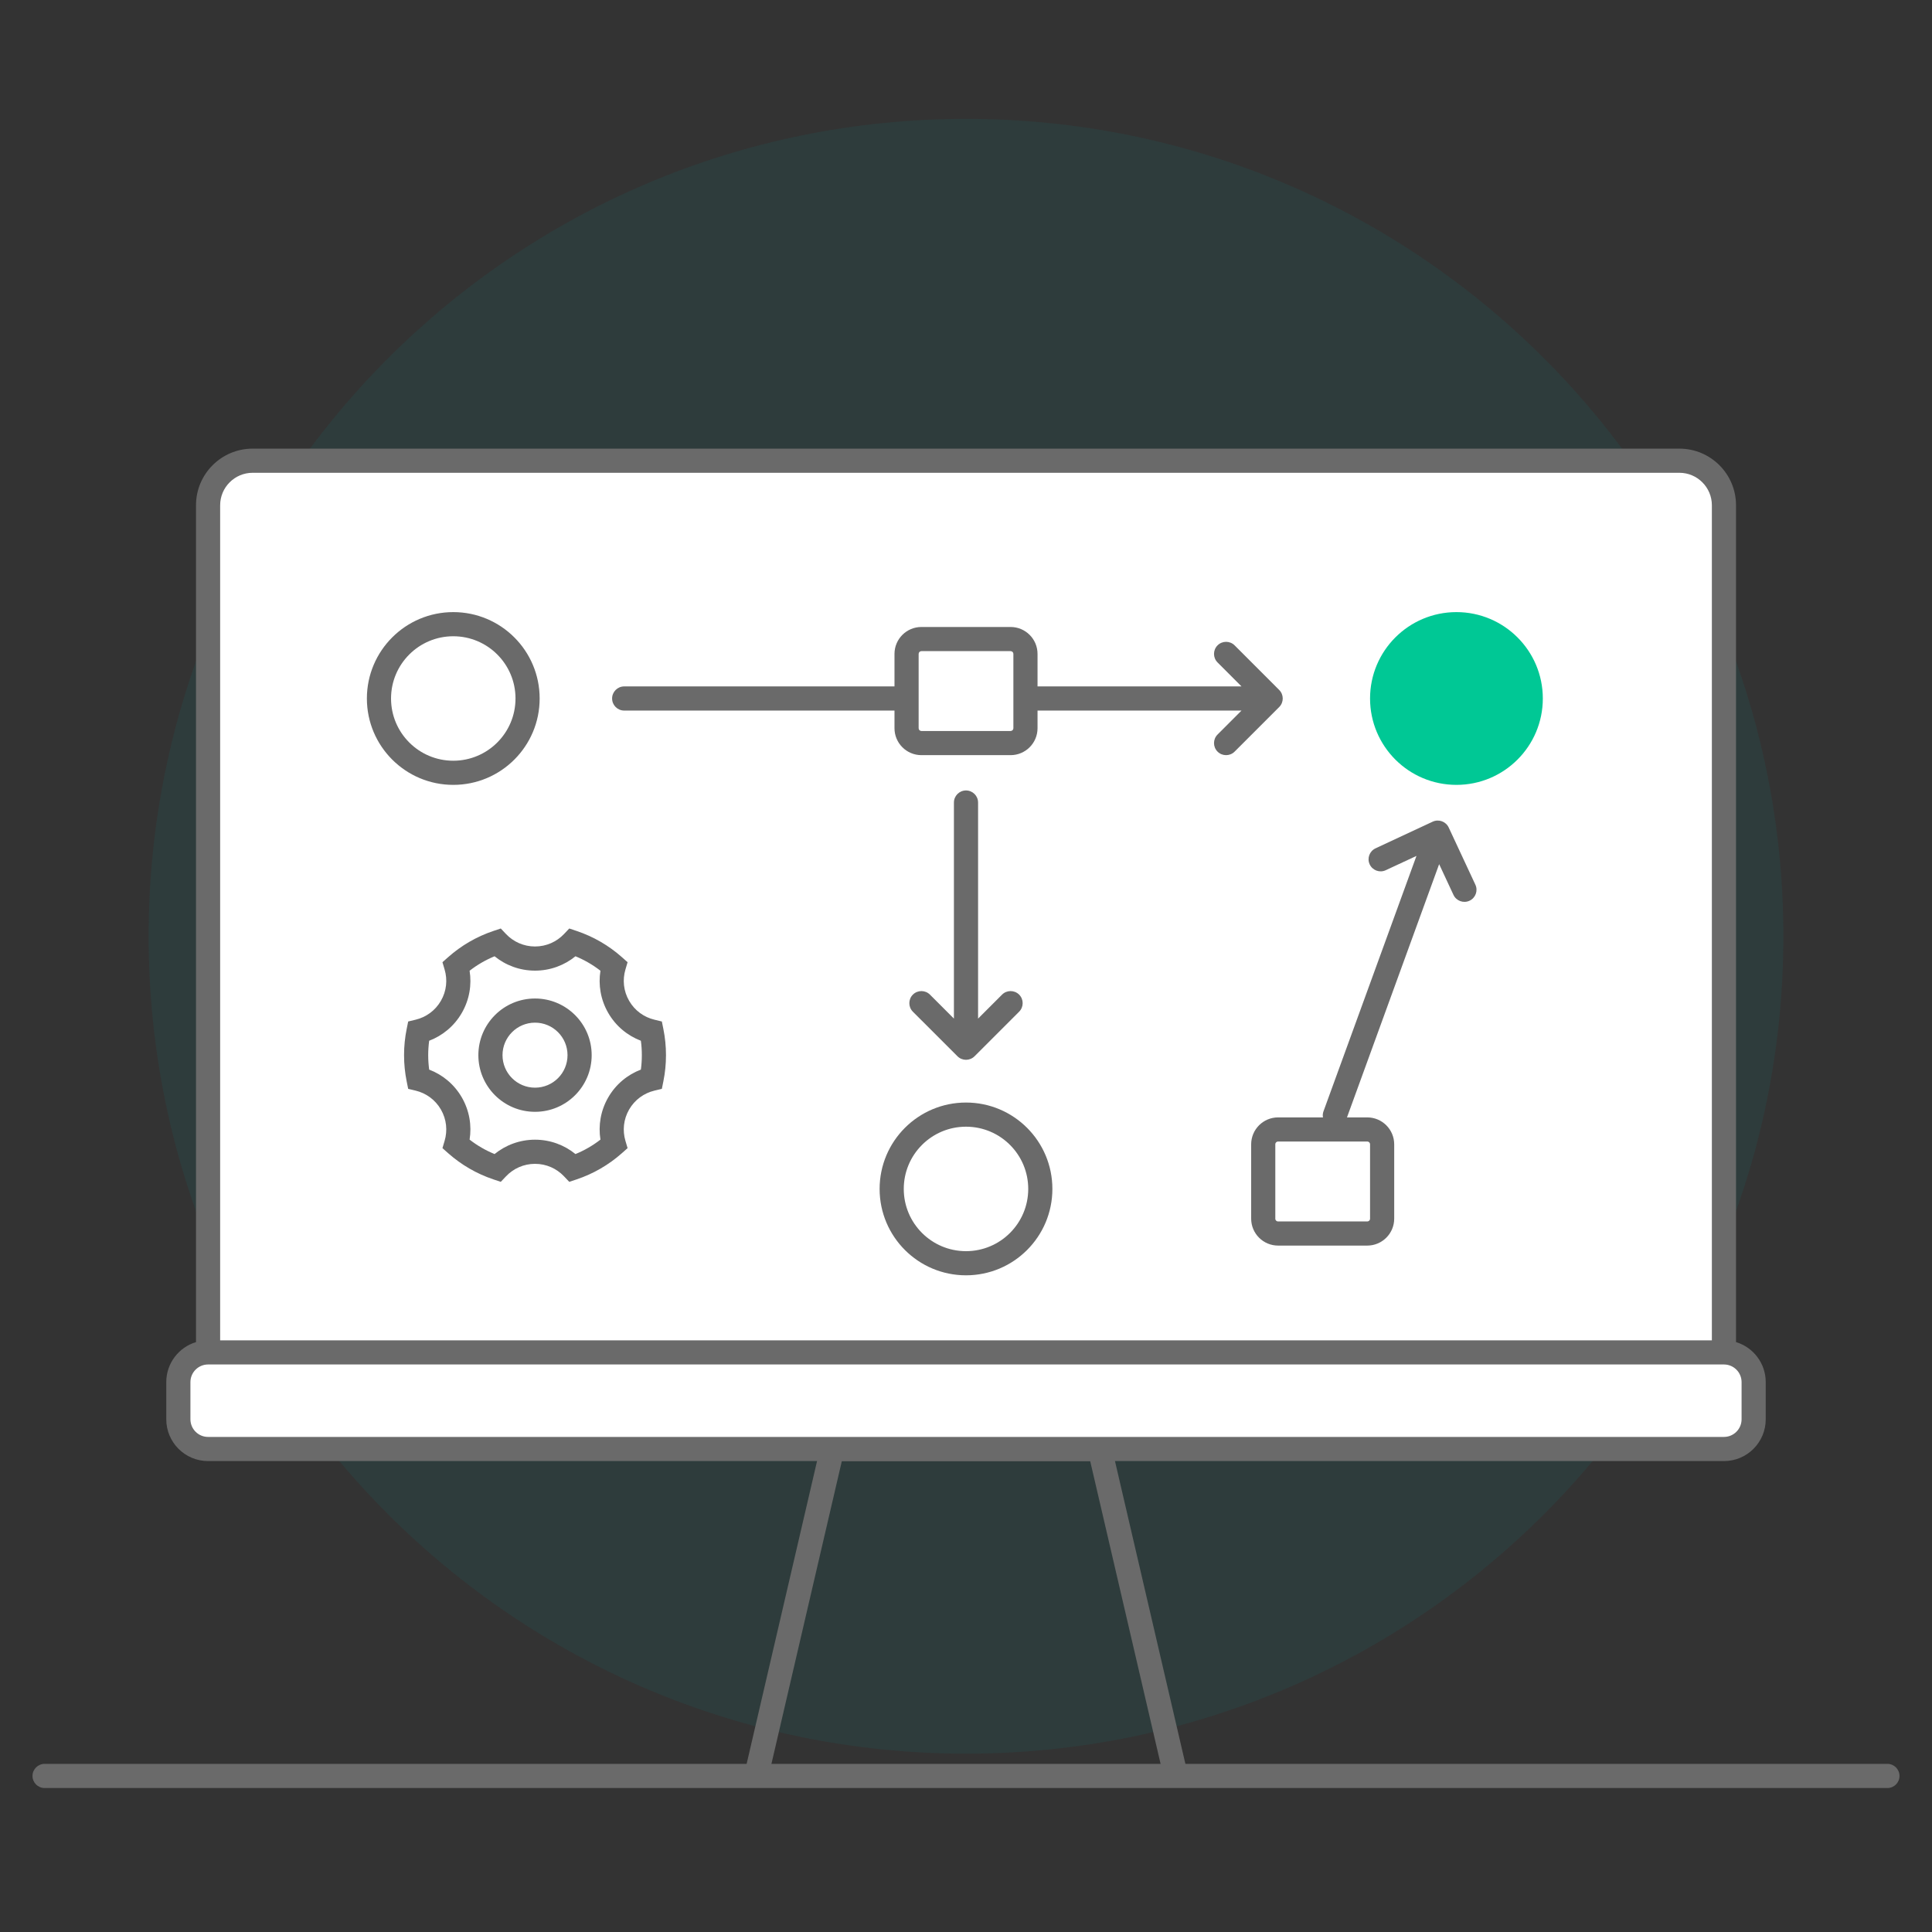 <!--
 Copyright 2023-2025 Solace Systems. All rights reserved.

 Licensed under the Apache License, Version 2.0 (the "License");
 you may not use this file except in compliance with the License.
 You may obtain a copy of the License at

     http://www.apache.org/licenses/LICENSE-2.0

 Unless required by applicable law or agreed to in writing, software
 distributed under the License is distributed on an "AS IS" BASIS,
 WITHOUT WARRANTIES OR CONDITIONS OF ANY KIND, either express or implied.
 See the License for the specific language governing permissions and
 limitations under the License.
-->
<svg width="80" height="80" viewBox="0 0 80 80" fill="none" xmlns="http://www.w3.org/2000/svg">
<rect x="0" y="0" width="80" height="80" fill="#333333" stroke="none"/>
<path opacity="0.1" d="M73.846 38.769C73.846 57.462 58.693 72.615 40 72.615C21.307 72.615 6.154 57.462 6.154 38.769C6.154 20.076 21.307 4.923 40 4.923C58.693 4.923 73.846 20.076 73.846 38.769Z" fill="#009193"/>
<path fill-rule="evenodd" clip-rule="evenodd" d="M1.346 73.538C1.346 73.262 1.57 73.038 1.846 73.038H78.154C78.43 73.038 78.654 73.262 78.654 73.538C78.654 73.815 78.43 74.038 78.154 74.038H1.846C1.57 74.038 1.346 73.815 1.346 73.538Z" fill="#6A6A6A"/>
<path fill-rule="evenodd" clip-rule="evenodd" d="M34.065 59.5H45.936L49.103 73.118C49.165 73.386 48.998 73.655 48.729 73.718C48.46 73.78 48.191 73.613 48.129 73.344L45.142 60.5H34.859L31.872 73.344C31.809 73.613 31.541 73.78 31.272 73.718C31.003 73.655 30.835 73.386 30.898 73.118L34.065 59.5Z" fill="#6A6A6A"/>
<path d="M8.616 56V22.077C8.616 20.42 9.959 19.077 11.616 19.077H35.077H40H44.923H68.385C70.042 19.077 71.385 20.42 71.385 22.077V56C72.064 56 72.615 56.551 72.615 57.231V58C72.615 59.105 71.72 60 70.615 60H9.385C8.28 60 7.385 59.105 7.385 58V57.231C7.385 56.551 7.936 56 8.616 56Z" fill="white"/>
<path fill-rule="evenodd" clip-rule="evenodd" d="M10.462 19.577C9.718 19.577 9.116 20.18 9.116 20.923V55.5H70.885V20.923C70.885 20.18 70.282 19.577 69.539 19.577H10.462ZM71.885 55.573V20.923C71.885 19.627 70.834 18.577 69.539 18.577H10.462C9.166 18.577 8.116 19.627 8.116 20.923V55.573C7.403 55.788 6.885 56.449 6.885 57.231V58.769C6.885 59.725 7.66 60.5 8.616 60.5H71.385C72.341 60.5 73.115 59.725 73.115 58.769V57.231C73.115 56.449 72.597 55.788 71.885 55.573ZM8.616 56.5C8.212 56.5 7.885 56.827 7.885 57.231V58.769C7.885 59.173 8.212 59.5 8.616 59.5H71.385C71.788 59.5 72.115 59.173 72.115 58.769V57.231C72.115 56.827 71.788 56.5 71.385 56.5H8.616Z" fill="#6A6A6A"/>
<path fill-rule="evenodd" clip-rule="evenodd" d="M50.416 26.723C50.611 26.528 50.928 26.528 51.123 26.723L52.969 28.57C53.164 28.765 53.164 29.081 52.969 29.277L51.123 31.123C50.928 31.318 50.611 31.318 50.416 31.123C50.221 30.927 50.221 30.611 50.416 30.416L51.408 29.423H25.846C25.57 29.423 25.346 29.199 25.346 28.923C25.346 28.647 25.57 28.423 25.846 28.423H51.408L50.416 27.43C50.221 27.235 50.221 26.919 50.416 26.723Z" fill="#6A6A6A"/>
<path fill-rule="evenodd" clip-rule="evenodd" d="M42.2 41.185C42.395 41.38 42.395 41.697 42.2 41.892L40.354 43.738C40.158 43.933 39.842 43.933 39.647 43.738L37.8 41.892C37.605 41.697 37.605 41.38 37.8 41.185C37.996 40.99 38.312 40.99 38.507 41.185L39.5 42.178V33.231C39.5 32.955 39.724 32.731 40 32.731C40.276 32.731 40.5 32.955 40.5 33.231V42.178L41.493 41.185C41.688 40.99 42.005 40.99 42.2 41.185Z" fill="#6A6A6A"/>
<path fill-rule="evenodd" clip-rule="evenodd" d="M56.716 35.792C56.599 35.542 56.707 35.245 56.958 35.128L59.324 34.024C59.574 33.908 59.872 34.016 59.988 34.266L61.092 36.633C61.209 36.883 61.1 37.18 60.85 37.297C60.6 37.414 60.302 37.305 60.185 37.055L59.592 35.783L55.743 46.359C55.648 46.618 55.362 46.752 55.102 46.657C54.843 46.563 54.709 46.276 54.803 46.017L58.653 35.441L57.38 36.034C57.13 36.151 56.833 36.042 56.716 35.792Z" fill="#6A6A6A"/>
<circle cx="18.769" cy="28.923" r="3.077" fill="white"/>
<path fill-rule="evenodd" clip-rule="evenodd" d="M18.769 26.346C17.346 26.346 16.192 27.5 16.192 28.923C16.192 30.346 17.346 31.5 18.769 31.5C20.192 31.5 21.346 30.346 21.346 28.923C21.346 27.5 20.192 26.346 18.769 26.346ZM15.192 28.923C15.192 26.948 16.794 25.346 18.769 25.346C20.745 25.346 22.346 26.948 22.346 28.923C22.346 30.899 20.745 32.5 18.769 32.5C16.794 32.5 15.192 30.899 15.192 28.923Z" fill="#6A6A6A"/>
<circle cx="60.308" cy="28.923" r="3.077" fill="#00C895"/>
<path fill-rule="evenodd" clip-rule="evenodd" d="M60.308 26.346C58.885 26.346 57.731 27.5 57.731 28.923C57.731 30.346 58.885 31.5 60.308 31.5C61.731 31.5 62.885 30.346 62.885 28.923C62.885 27.5 61.731 26.346 60.308 26.346ZM56.731 28.923C56.731 26.948 58.332 25.346 60.308 25.346C62.283 25.346 63.885 26.948 63.885 28.923C63.885 30.899 62.283 32.5 60.308 32.5C58.332 32.5 56.731 30.899 56.731 28.923Z" fill="#00C895"/>
<circle cx="40" cy="49.231" r="3.077" fill="white"/>
<path fill-rule="evenodd" clip-rule="evenodd" d="M40 46.654C38.577 46.654 37.423 47.807 37.423 49.231C37.423 50.654 38.577 51.808 40 51.808C41.423 51.808 42.577 50.654 42.577 49.231C42.577 47.807 41.423 46.654 40 46.654ZM36.423 49.231C36.423 47.255 38.024 45.654 40 45.654C41.975 45.654 43.577 47.255 43.577 49.231C43.577 51.206 41.975 52.808 40 52.808C38.024 52.808 36.423 51.206 36.423 49.231Z" fill="#6A6A6A"/>
<path d="M37.539 27.077C37.539 26.737 37.759 26.462 38.031 26.462H41.969C42.241 26.462 42.462 26.737 42.462 27.077V30.154C42.462 30.494 42.241 30.769 41.969 30.769H38.031C37.759 30.769 37.539 30.494 37.539 30.154V27.077Z" fill="white"/>
<path fill-rule="evenodd" clip-rule="evenodd" d="M37.039 27.077C37.039 26.461 37.538 25.962 38.154 25.962H41.846C42.462 25.962 42.962 26.461 42.962 27.077V30.154C42.962 30.77 42.462 31.269 41.846 31.269H38.154C37.538 31.269 37.039 30.77 37.039 30.154V27.077ZM38.154 26.962C38.09 26.962 38.039 27.013 38.039 27.077V30.154C38.039 30.218 38.09 30.269 38.154 30.269H41.846C41.91 30.269 41.962 30.218 41.962 30.154V27.077C41.962 27.013 41.91 26.962 41.846 26.962H38.154Z" fill="#6A6A6A"/>
<path d="M52.308 47.385C52.308 47.045 52.583 46.769 52.923 46.769H56.615C56.955 46.769 57.231 47.045 57.231 47.385V50.462C57.231 50.801 56.955 51.077 56.615 51.077H52.923C52.583 51.077 52.308 50.801 52.308 50.462V47.385Z" fill="white"/>
<path d="M52.308 47.385C52.308 47.045 52.583 46.769 52.923 46.769H56.615C56.955 46.769 57.231 47.045 57.231 47.385V50.462C57.231 50.801 56.955 51.077 56.615 51.077H52.923C52.583 51.077 52.308 50.801 52.308 50.462V47.385Z" stroke="#6A6A6A"/>
<path fill-rule="evenodd" clip-rule="evenodd" d="M22.154 39.692C21.539 39.692 20.985 39.435 20.593 39.022C19.958 39.234 19.381 39.572 18.891 40.006C19.051 40.552 18.997 41.16 18.69 41.692C18.383 42.224 17.883 42.576 17.329 42.709C17.265 43.027 17.231 43.356 17.231 43.692C17.231 44.029 17.265 44.358 17.329 44.675C17.883 44.809 18.383 45.16 18.69 45.692C18.997 46.224 19.051 46.832 18.891 47.378C19.381 47.812 19.958 48.15 20.593 48.363C20.985 47.95 21.54 47.692 22.154 47.692C22.769 47.692 23.323 47.95 23.715 48.363C24.35 48.15 24.927 47.812 25.418 47.378C25.257 46.832 25.311 46.224 25.618 45.692C25.925 45.16 26.425 44.809 26.979 44.675C27.043 44.358 27.077 44.029 27.077 43.692C27.077 43.356 27.043 43.027 26.979 42.709C26.425 42.576 25.925 42.224 25.618 41.692C25.311 41.16 25.257 40.552 25.418 40.006C24.927 39.572 24.35 39.234 23.715 39.022C23.323 39.435 22.769 39.692 22.154 39.692ZM22.154 45.538C23.174 45.538 24 44.712 24 43.692C24 42.673 23.174 41.846 22.154 41.846C21.134 41.846 20.308 42.673 20.308 43.692C20.308 44.712 21.134 45.538 22.154 45.538Z" fill="white"/>
<path fill-rule="evenodd" clip-rule="evenodd" d="M20.736 38.447L20.955 38.678C21.257 38.995 21.682 39.192 22.154 39.192C22.626 39.192 23.051 38.995 23.353 38.678L23.572 38.447L23.874 38.548C24.574 38.782 25.21 39.154 25.749 39.632L25.987 39.843L25.897 40.148C25.773 40.568 25.815 41.034 26.051 41.442C26.287 41.851 26.67 42.12 27.096 42.223L27.406 42.298L27.469 42.61C27.54 42.96 27.577 43.322 27.577 43.692C27.577 44.062 27.54 44.424 27.469 44.775L27.406 45.087L27.096 45.161C26.67 45.264 26.287 45.534 26.051 45.942C25.815 46.351 25.773 46.817 25.897 47.237L25.987 47.542L25.749 47.753C25.21 48.23 24.574 48.603 23.874 48.837L23.572 48.938L23.353 48.707C23.051 48.389 22.626 48.192 22.154 48.192C21.682 48.192 21.257 48.389 20.955 48.707L20.736 48.938L20.434 48.837C19.734 48.603 19.098 48.23 18.559 47.753L18.321 47.542L18.411 47.237C18.535 46.817 18.493 46.351 18.257 45.942C18.021 45.534 17.638 45.264 17.212 45.161L16.902 45.087L16.839 44.775C16.768 44.424 16.731 44.062 16.731 43.692C16.731 43.322 16.768 42.96 16.839 42.61L16.902 42.298L17.212 42.223C17.638 42.12 18.021 41.851 18.257 41.442C18.493 41.034 18.535 40.568 18.411 40.148L18.321 39.843L18.559 39.632C19.098 39.154 19.734 38.782 20.434 38.548L20.736 38.447ZM19.445 40.196C19.538 40.776 19.44 41.393 19.123 41.942C18.806 42.492 18.321 42.885 17.771 43.095C17.745 43.29 17.731 43.489 17.731 43.692C17.731 43.895 17.745 44.094 17.771 44.29C18.321 44.499 18.806 44.893 19.123 45.442C19.44 45.992 19.538 46.608 19.445 47.189C19.759 47.433 20.107 47.635 20.479 47.787C20.936 47.416 21.519 47.192 22.154 47.192C22.789 47.192 23.372 47.416 23.829 47.787C24.201 47.635 24.549 47.433 24.863 47.189C24.77 46.608 24.868 45.992 25.185 45.442C25.502 44.893 25.987 44.499 26.537 44.29C26.564 44.094 26.577 43.895 26.577 43.692C26.577 43.489 26.564 43.29 26.537 43.095C25.987 42.885 25.502 42.492 25.185 41.942C24.868 41.393 24.77 40.776 24.863 40.196C24.549 39.952 24.201 39.75 23.829 39.597C23.372 39.969 22.789 40.192 22.154 40.192C21.519 40.192 20.936 39.969 20.479 39.597C20.107 39.75 19.759 39.952 19.445 40.196ZM22.154 42.346C21.411 42.346 20.808 42.949 20.808 43.692C20.808 44.436 21.411 45.038 22.154 45.038C22.898 45.038 23.5 44.436 23.5 43.692C23.5 42.949 22.898 42.346 22.154 42.346ZM19.808 43.692C19.808 42.397 20.858 41.346 22.154 41.346C23.45 41.346 24.5 42.397 24.5 43.692C24.5 44.988 23.45 46.038 22.154 46.038C20.858 46.038 19.808 44.988 19.808 43.692Z" fill="#6A6A6A"/>
</svg>
